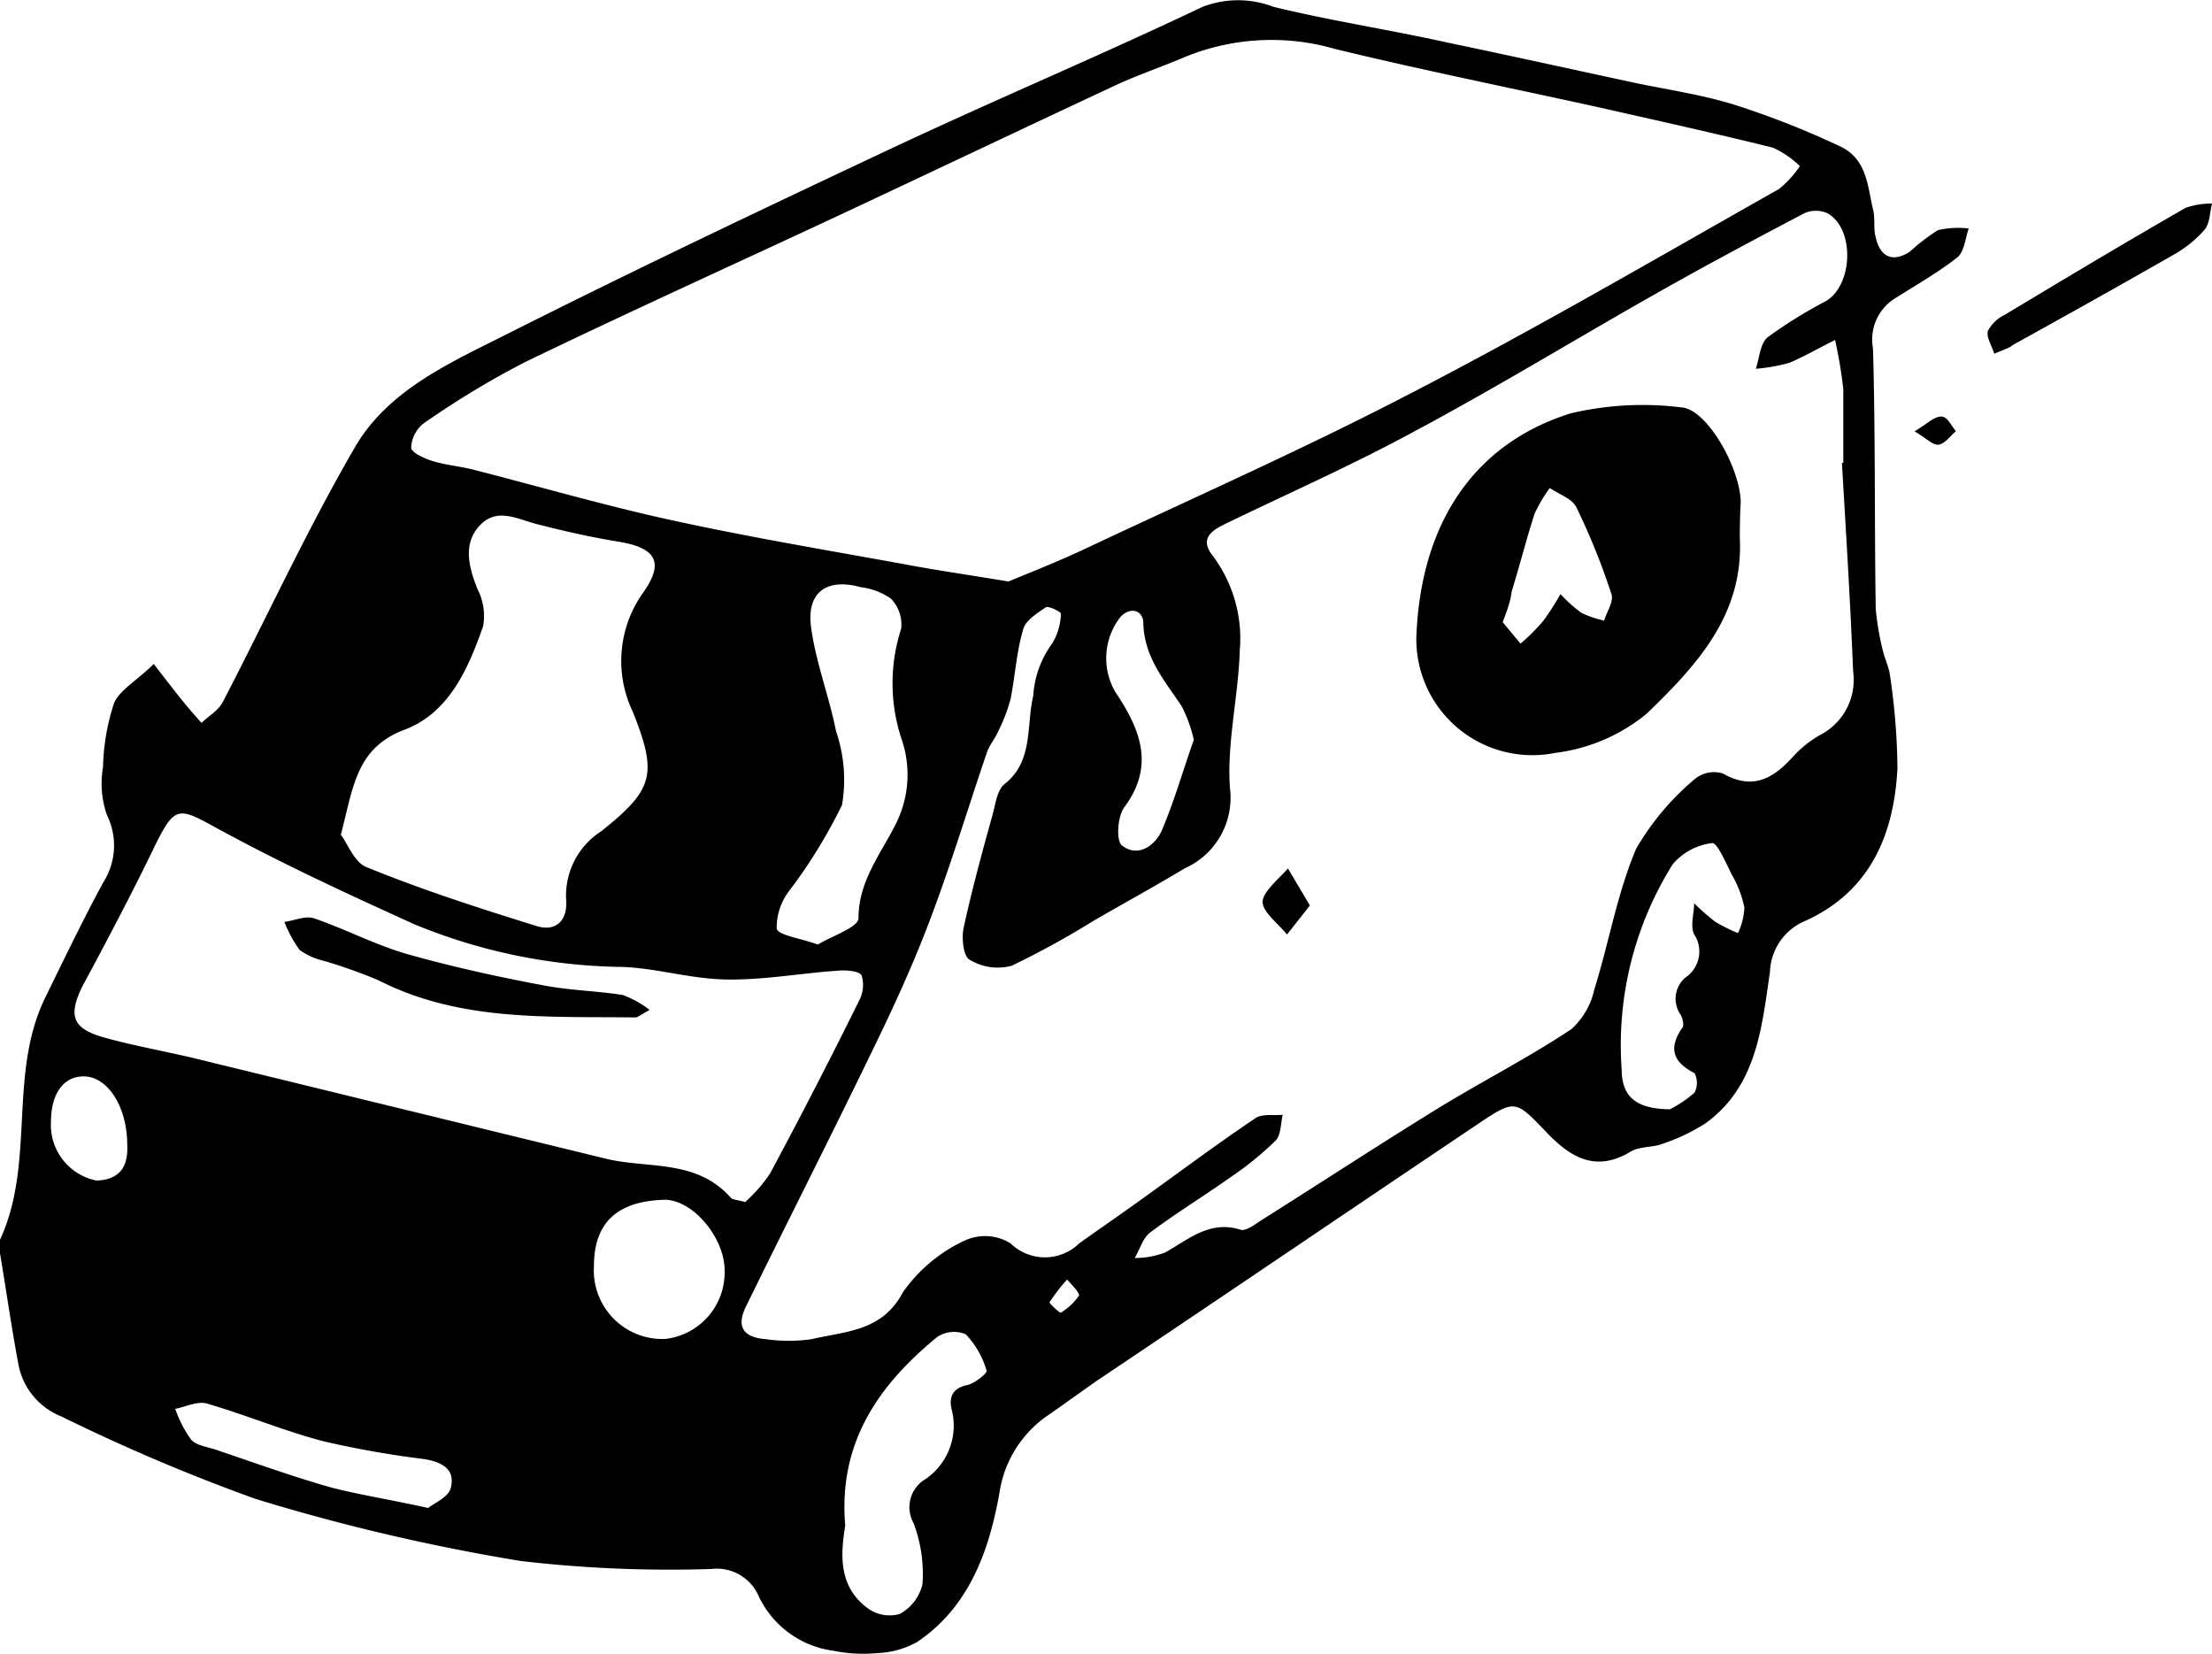 <svg xmlns="http://www.w3.org/2000/svg" id="Layer_1" data-name="Layer 1" viewBox="0 0 96.83 72.38"><title>AsimovMarketingIcon-bt-omar bahaa</title><path d="M6.73,29.06c.59.76.94,1.22,1.3,1.66s.52.61.79.92c.32-.31.75-.55.94-.93,1.93-3.71,3.68-7.53,5.78-11.14,1.4-2.42,4-3.62,6.44-4.84,5.71-2.88,11.48-5.62,17.27-8.34,4.44-2.08,9-4,13.39-6.09a4.33,4.33,0,0,1,3.11,0c2.51.61,5.07,1,7.6,1.56,2.68.56,5.36,1.15,8,1.72,1.52.33,3.08.54,4.56,1A37.88,37.88,0,0,1,80.6,6.43C81.74,7,81.75,8.17,82,9.2c.09.39,0,.81.11,1.19.19.87.76,1.11,1.5.62a8.19,8.19,0,0,1,1.23-.94A4,4,0,0,1,86.18,10c-.15.43-.19,1-.49,1.26-.88.69-1.86,1.24-2.8,1.84a2.12,2.12,0,0,0-.9,2.15c.11,3.79.06,7.59.12,11.39a11.78,11.78,0,0,0,.38,2.09,6,6,0,0,1,.22.68,28.71,28.71,0,0,1,.35,4.22c-.15,2.89-1.18,5.36-4,6.66a2.51,2.51,0,0,0-1.58,2.25c-.36,2.42-.57,5-2.83,6.63a8.5,8.5,0,0,1-1.9.9c-.44.16-1,.1-1.38.34-1.54.92-2.64.23-3.69-.87-1.31-1.37-1.36-1.43-2.86-.43C59.22,52.87,53.63,56.67,48,60.44L46,61.86a5,5,0,0,0-2.25,3.48c-.45,2.54-1.33,5-3.61,6.53a3.86,3.86,0,0,1-1.74.48,6.4,6.4,0,0,1-1.9-.1,4.23,4.23,0,0,1-3.27-2.35,2,2,0,0,0-2.1-1.23,56.29,56.29,0,0,1-8.33-.35A88.1,88.1,0,0,1,11.18,65.6,82.66,82.66,0,0,1,2.7,62,3.06,3.06,0,0,1,.8,59.68C.5,58.08.27,56.46,0,54.85a1.3,1.3,0,0,1,0-.59C1.57,50.87.33,47,2,43.62c.83-1.69,1.64-3.38,2.52-5a3,3,0,0,0,.16-2.95,4.2,4.2,0,0,1-.17-2.1A9.6,9.6,0,0,1,5,30.75C5.28,30.17,6,29.78,6.73,29.06Zm73.9-8.8h.06c0-1.08,0-2.16,0-3.23a20.09,20.09,0,0,0-.36-2.15c-.67.33-1.32.71-2,1a7.93,7.93,0,0,1-1.47.26c.16-.47.19-1.11.52-1.38a19.81,19.81,0,0,1,2.53-1.57c1.22-.7,1.29-3.2.08-3.86a1.24,1.24,0,0,0-1,0c-2.15,1.13-4.29,2.27-6.41,3.47-3.54,2-7,4.12-10.61,6.05-2.66,1.45-5.44,2.68-8.17,4-.65.31-1.37.65-.7,1.49a6.05,6.05,0,0,1,1.17,4.14c-.06,2-.57,4.05-.43,6A3.38,3.38,0,0,1,51.87,38c-1.3.78-2.63,1.51-3.95,2.27a38.35,38.35,0,0,1-3.64,2A2.36,2.36,0,0,1,42.44,42c-.27-.15-.35-.94-.26-1.38.37-1.7.83-3.38,1.28-5,.12-.46.2-1.06.52-1.31,1.27-1,.94-2.58,1.25-3.85a4.32,4.32,0,0,1,.83-2.3,2.59,2.59,0,0,0,.38-1.31c0-.07-.55-.35-.66-.27-.4.27-.92.6-1,1-.29,1-.34,2-.54,3A7,7,0,0,1,43.7,32c-.14.33-.39.61-.5.94-.79,2.31-1.5,4.67-2.37,7-.74,2-1.6,3.9-2.52,5.79-1.85,3.83-3.78,7.62-5.65,11.44-.44.89-.13,1.37.87,1.44a6.9,6.9,0,0,0,2,0c1.49-.35,3.09-.33,4-2.06a6.8,6.8,0,0,1,2.71-2.26,2.12,2.12,0,0,1,2,.13,2.15,2.15,0,0,0,3,0c.91-.65,1.83-1.28,2.73-1.93,1.66-1.19,3.29-2.41,5-3.56.29-.19.78-.1,1.18-.14-.09.38-.07.88-.31,1.13a14.08,14.08,0,0,1-1.94,1.58c-1.17.83-2.4,1.58-3.55,2.44-.32.24-.45.74-.68,1.12A3.81,3.81,0,0,0,51,54.82c1-.55,1.94-1.43,3.3-1,.24.08.64-.24.94-.43,2.57-1.62,5.11-3.28,7.69-4.87,1.94-1.19,4-2.24,5.86-3.48a3.3,3.3,0,0,0,1-1.73c.64-2.05,1-4.2,1.83-6.16a11.51,11.51,0,0,1,2.59-3.07,1.32,1.32,0,0,1,1.2-.23c1.35.77,2.26.19,3.13-.79a4.88,4.88,0,0,1,1.13-.89,2.71,2.71,0,0,0,1.45-2.79C81,26.37,80.81,23.32,80.63,20.26ZM44.15,25.45c.83-.35,2.12-.85,3.37-1.44,4.8-2.26,9.66-4.41,14.36-6.86,5.43-2.81,10.71-5.89,16-8.88a4.56,4.56,0,0,0,.91-1,4.12,4.12,0,0,0-1.19-.81C75.09,5.84,72.52,5.27,70,4.7c-3.86-.85-7.74-1.63-11.57-2.56a10,10,0,0,0-6.67.4c-1,.42-1.94.74-2.88,1.17-4.09,1.91-8.17,3.85-12.25,5.76-4.56,2.13-9.14,4.2-13.67,6.39a38.68,38.68,0,0,0-4.4,2.66A1.41,1.41,0,0,0,18,19.59c0,.21.56.47.91.58.57.18,1.17.23,1.75.37,2.94.75,5.85,1.6,8.8,2.24,3.3.72,6.63,1.28,10,1.89C40.8,24.93,42.21,25.13,44.15,25.45ZM32.62,52.61a6.75,6.75,0,0,0,1.09-1.25c1.34-2.5,2.63-5,3.9-7.57a1.44,1.44,0,0,0,.11-1.09c-.08-.19-.63-.25-1-.22-1.63.11-3.25.41-4.87.39s-3-.48-4.57-.55a24.56,24.56,0,0,1-9.17-1.88c-2.91-1.32-5.81-2.66-8.61-4.19-1.69-.93-1.84-1-2.71.75-1,2.07-2.09,4.14-3.19,6.18C3,44.42,3.14,45,4.5,45.39s2.87.64,4.31,1L26.47,50.7c1.87.47,4,0,5.53,1.73C32.07,52.51,32.23,52.5,32.62,52.61ZM14.92,36.53c.3.4.59,1.21,1.12,1.42,2.45,1,4.94,1.8,7.45,2.58.84.26,1.38-.23,1.29-1.2a3.35,3.35,0,0,1,1.54-2.95c2.28-1.82,2.48-2.47,1.38-5.23a5.14,5.14,0,0,1,.46-5.22c.93-1.32.56-1.95-1.07-2.22-1.22-.2-2.43-.47-3.62-.78-.85-.22-1.72-.73-2.47.07s-.48,1.83-.09,2.8a2.56,2.56,0,0,1,.24,1.6c-.65,1.87-1.5,3.81-3.45,4.54C15.56,32.75,15.46,34.51,14.92,36.53ZM35.8,41.34c.6-.37,1.77-.75,1.78-1.15,0-1.65,1-2.84,1.66-4.18a4.79,4.79,0,0,0,.21-3.71,7.76,7.76,0,0,1,0-4.79A1.63,1.63,0,0,0,39,26.2a2.92,2.92,0,0,0-1.32-.5c-1.46-.41-2.37.2-2.18,1.71s.79,3.05,1.1,4.6a6.56,6.56,0,0,1,.26,3.22A22.63,22.63,0,0,1,34.54,39,2.63,2.63,0,0,0,34,40.65C34.09,40.94,35,41.05,35.8,41.34ZM37,66.77c-.21,1.29-.3,2.68,1,3.63a1.63,1.63,0,0,0,1.38.24,2,2,0,0,0,1-1.3,6.25,6.25,0,0,0-.39-2.68,1.43,1.43,0,0,1,.53-1.93,2.83,2.83,0,0,0,1.15-3c-.17-.63.08-1,.71-1.12.32-.09.85-.52.81-.62a3.92,3.92,0,0,0-.91-1.59,1.32,1.32,0,0,0-1.26.12C38.42,60.65,36.69,63.18,37,66.77Zm36.1-18.22a5.22,5.22,0,0,0,1.08-.73.94.94,0,0,0,0-.85c-.95-.49-1.16-1.09-.53-2,.08-.11,0-.41-.08-.56a1.21,1.21,0,0,1,.31-1.7,1.37,1.37,0,0,0,.28-1.82c-.18-.37,0-.9,0-1.36a9.88,9.88,0,0,0,.92.81,7.53,7.53,0,0,0,1,.5,2.93,2.93,0,0,0,.28-1.12,4.73,4.73,0,0,0-.54-1.42c-.26-.51-.65-1.43-.87-1.4a2.67,2.67,0,0,0-1.73.93,14.91,14.91,0,0,0-2.23,9C71,48,71.62,48.52,73.05,48.55ZM26,55.41a3,3,0,0,0,3.13,3.19,2.93,2.93,0,0,0,2.59-3c0-1.43-1.39-3.1-2.64-3.09C27,52.57,26,53.53,26,55.41ZM18.74,66c.26-.21.93-.49,1-.91.2-.84-.48-1.13-1.24-1.24a42.37,42.37,0,0,1-4.34-.77c-1.72-.45-3.38-1.15-5.1-1.65-.41-.12-.92.14-1.39.23A5.28,5.28,0,0,0,8.36,63c.23.27.71.32,1.09.45,1.66.56,3.32,1.16,5,1.64C15.75,65.43,17.09,65.63,18.74,66ZM52.26,32.38a6.35,6.35,0,0,0-.53-1.47c-.75-1.12-1.64-2.14-1.68-3.62,0-.59-.57-.75-1-.29a2.93,2.93,0,0,0-.23,3.28c1.07,1.6,1.77,3.21.39,5.06-.29.39-.36,1.45-.1,1.66.71.56,1.46,0,1.75-.66C51.41,35.05,51.8,33.67,52.26,32.38ZM5.57,50.11c0-1.66-.85-3-1.91-3-.87,0-1.43.74-1.43,2a2.48,2.48,0,0,0,2,2.56C5.35,51.62,5.61,50.94,5.57,50.11ZM46.71,56a8.47,8.47,0,0,0-.77,1c0,.05.45.48.5.45a2.66,2.66,0,0,0,.79-.74C47.28,56.62,47,56.31,46.71,56Z"></path><path d="M87.3,15.48c-.12-.37-.36-.73-.28-1a1.67,1.67,0,0,1,.75-.71c2.63-1.58,5.25-3.15,7.9-4.67a3.32,3.32,0,0,1,1.16-.19c-.1.39-.09.87-.33,1.15a5.16,5.16,0,0,1-1.39,1.11c-2.32,1.33-4.65,2.63-7,3.93C88,15.21,87.77,15.28,87.3,15.48Z"></path><path d="M83.81,18.88c.56-.34.86-.65,1.16-.65s.44.41.65.64c-.25.21-.48.55-.75.59S84.34,19.18,83.81,18.88Z"></path><path d="M76.16,23.53c.17,3.38-1.87,5.57-4.07,7.7a7.79,7.79,0,0,1-4,1.72A5.08,5.08,0,0,1,62,27.87c.19-4.92,2.48-8.44,6.76-9.78a13.72,13.72,0,0,1,4.84-.26c1.11.06,2.57,2.63,2.6,4.14C76.17,22.49,76.16,23,76.16,23.53Zm-10.38,3.7.78.94a8.8,8.8,0,0,0,1-1A11.59,11.59,0,0,0,68.31,26a6.36,6.36,0,0,0,.91.82,4.53,4.53,0,0,0,1,.34c.12-.39.43-.84.32-1.16A29.75,29.75,0,0,0,69,22.19c-.19-.37-.76-.56-1.16-.83a6.3,6.3,0,0,0-.67,1.14c-.36,1.12-.65,2.27-1,3.4C66.13,26.28,66,26.65,65.78,27.23Z"></path><path d="M57.34,39.63l-1,1.27c-.39-.48-1.09-1-1.07-1.44s.71-1,1.11-1.45Z"></path><path d="M28.44,44.2c-.39.21-.52.34-.66.33-3.81-.05-7.66.19-11.22-1.63a22.72,22.72,0,0,0-2.36-.84,3,3,0,0,1-1.08-.48,5.38,5.38,0,0,1-.67-1.23c.43-.06.92-.28,1.29-.16,1.4.48,2.72,1.18,4.13,1.58,2,.56,4,1,6,1.37,1.12.21,2.28.23,3.4.41A4.57,4.57,0,0,1,28.44,44.2Z"></path></svg>